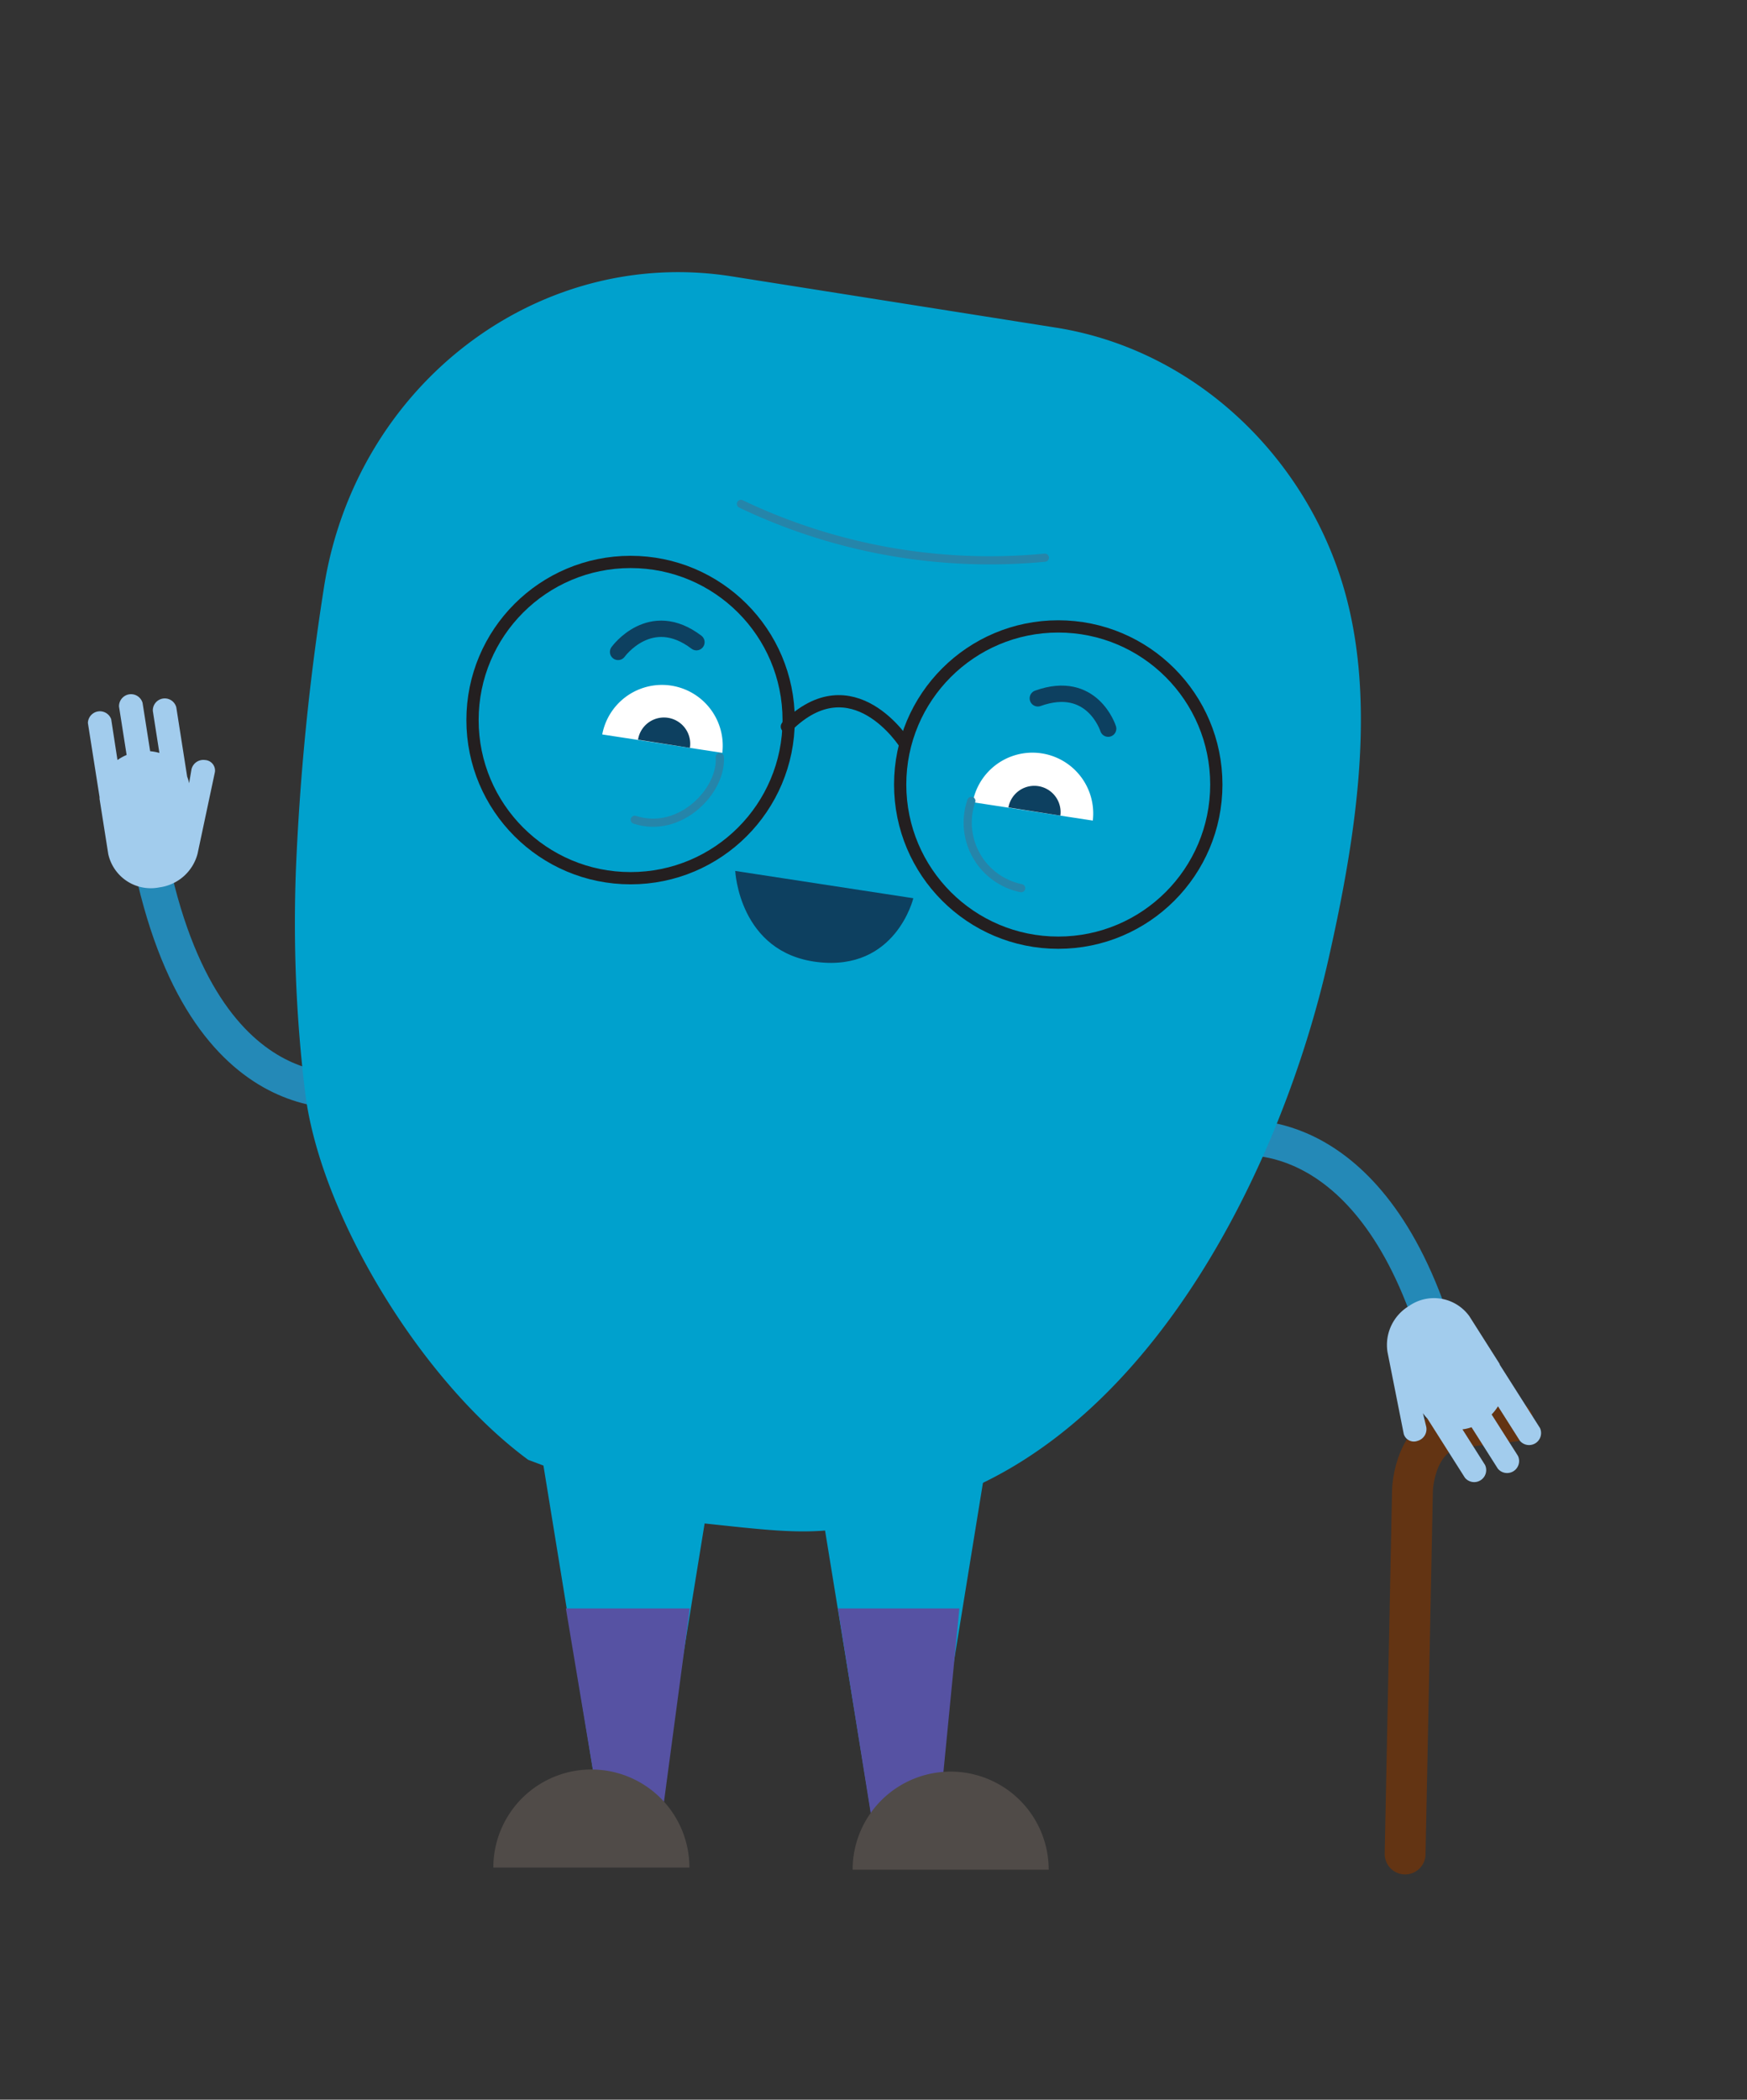 <svg id="Layer_1" data-name="Layer 1" xmlns="http://www.w3.org/2000/svg" viewBox="0 0 213.85 256.92"><rect x="0" y="0" width="213.85" height="256.92" fill="#333333" stroke="none"/><defs><style>.cls-1,.cls-10,.cls-11,.cls-2,.cls-9{fill:none;stroke-linecap:round;stroke-miterlimit:10;}.cls-1{stroke:#633413;stroke-width:5px;}.cls-2{stroke:#2489b7;stroke-width:4.31px;}.cls-3{fill:#a2cced;}.cls-4{fill:#00a1cd;}.cls-5{fill:#5652a3;}.cls-6{fill:#504b48;}.cls-7{fill:#0d4060;}.cls-8{fill:#fff;}.cls-9{stroke:#2585aa;}.cls-10{stroke:#0d4060;stroke-width:2px;}.cls-11{stroke:#231f20;stroke-width:1.5px;}</style></defs><path class="cls-1" d="M172,226.86l.9-44.46s.13-7.61,6.48-7.84l5.82-.65"/><path class="cls-2" d="M151.16,139.31s15.74-2.8,24.21,22.78"/><path class="cls-3" d="M169.84,165.42a5.56,5.56,0,0,1,2.63-5.61,5.34,5.34,0,0,1,7.39,1.24l3.65,5.75a.75.75,0,0,0,.07.12l0,.06,4.93,7.76a1.47,1.47,0,0,1-2.46,1.56l-2.68-4.22a6.13,6.13,0,0,1-.78,1l3.22,5.06a1.47,1.47,0,0,1-2.46,1.57l-3.22-5.07a5,5,0,0,1-1.11.26l2.76,4.35a1.47,1.47,0,0,1-2.46,1.57l-4.6-7.25a4.78,4.78,0,0,1-.54-.65l.41,1.68a1.49,1.49,0,0,1-1.07,1.71h0a1.29,1.29,0,0,1-1.69-.86"/><path class="cls-2" d="M44.42,133.22S24.9,138.09,18.28,104.5"/><path class="cls-3" d="M24.18,104.48a5.58,5.58,0,0,1-4.66,4.1,5.33,5.33,0,0,1-6.27-4.09l-1.06-6.72a.76.76,0,0,1,0-.15.14.14,0,0,1,0-.07l-1.43-9.08A1.47,1.47,0,0,1,13.61,88l.77,5a5.82,5.82,0,0,1,1.12-.62l-.93-5.92A1.47,1.47,0,0,1,17.45,86l.93,5.92a6.09,6.09,0,0,1,1.13.21L18.71,87a1.46,1.46,0,0,1,2.87-.45l1.33,8.48a4.45,4.45,0,0,1,.24.81l.29-1.71A1.49,1.49,0,0,1,25.1,93h0a1.29,1.29,0,0,1,1.21,1.46"/><path class="cls-4" d="M64.66,178.63c-13-9.56-25.42-29.84-27.3-44.89a172,172,0,0,1-1.14-27.25,300.69,300.69,0,0,1,3.37-34.18c3.7-25,26.09-42.27,50-38.49l39.67,6.27c17.46,2.77,31.36,16.48,35.66,33.44,3.56,14,.77,30.29-2.37,44.13C157,142,141.67,173.89,116,183.28c-14.11,5.17-16.31,4.56-31,3"/><polyline class="cls-4" points="121.4 174.8 112.72 228.27 107.67 228.27 98.99 174.96"/><polyline class="cls-4" points="88.18 174.54 79.5 228.02 74.45 228.02 65.77 174.71"/><polygon class="cls-5" points="107.6 228.2 102.57 196.81 117.44 196.81 114.41 227.84 107.6 228.2"/><polygon class="cls-5" points="74.35 227.2 69.27 196.81 84.44 196.81 80.27 228.02 74.35 227.2"/><path class="cls-6" d="M84.39,228.52a12,12,0,1,0-24,0"/><path class="cls-6" d="M128.37,228.78a12,12,0,0,0-24,0"/><path class="cls-7" d="M90,106.57s.46,10,10.06,11.15,11.74-7.81,11.74-7.81Z"/><path class="cls-8" d="M133.77,100.41a7.44,7.44,0,0,0-14.7-2.25"/><path class="cls-9" d="M118.9,98A8.19,8.19,0,0,0,125,108.68"/><path class="cls-10" d="M135.65,89.16s-1.93-6.11-8.61-3.71"/><path class="cls-10" d="M75.66,79.77s3.94-5.48,9.59-1.19"/><path class="cls-7" d="M129.8,99.8a3.22,3.22,0,0,0-6.36-1"/><path class="cls-8" d="M88.42,92.12a7.44,7.44,0,0,0-14.7-2.25"/><path class="cls-7" d="M84.45,91.51a3.21,3.21,0,1,0-6.35-1"/><circle class="cls-11" cx="129.54" cy="96" r="19.35"/><circle class="cls-11" cx="77.19" cy="88.11" r="19.35"/><path class="cls-11" d="M110.77,91s-6.39-10.13-14.45-2.09"/><path class="cls-9" d="M88.11,92.64c.29,4.09-4.85,9.48-10.41,7.67"/><path class="cls-9" d="M127.9,68.24a70.66,70.66,0,0,1-37.2-6.58"/></svg>